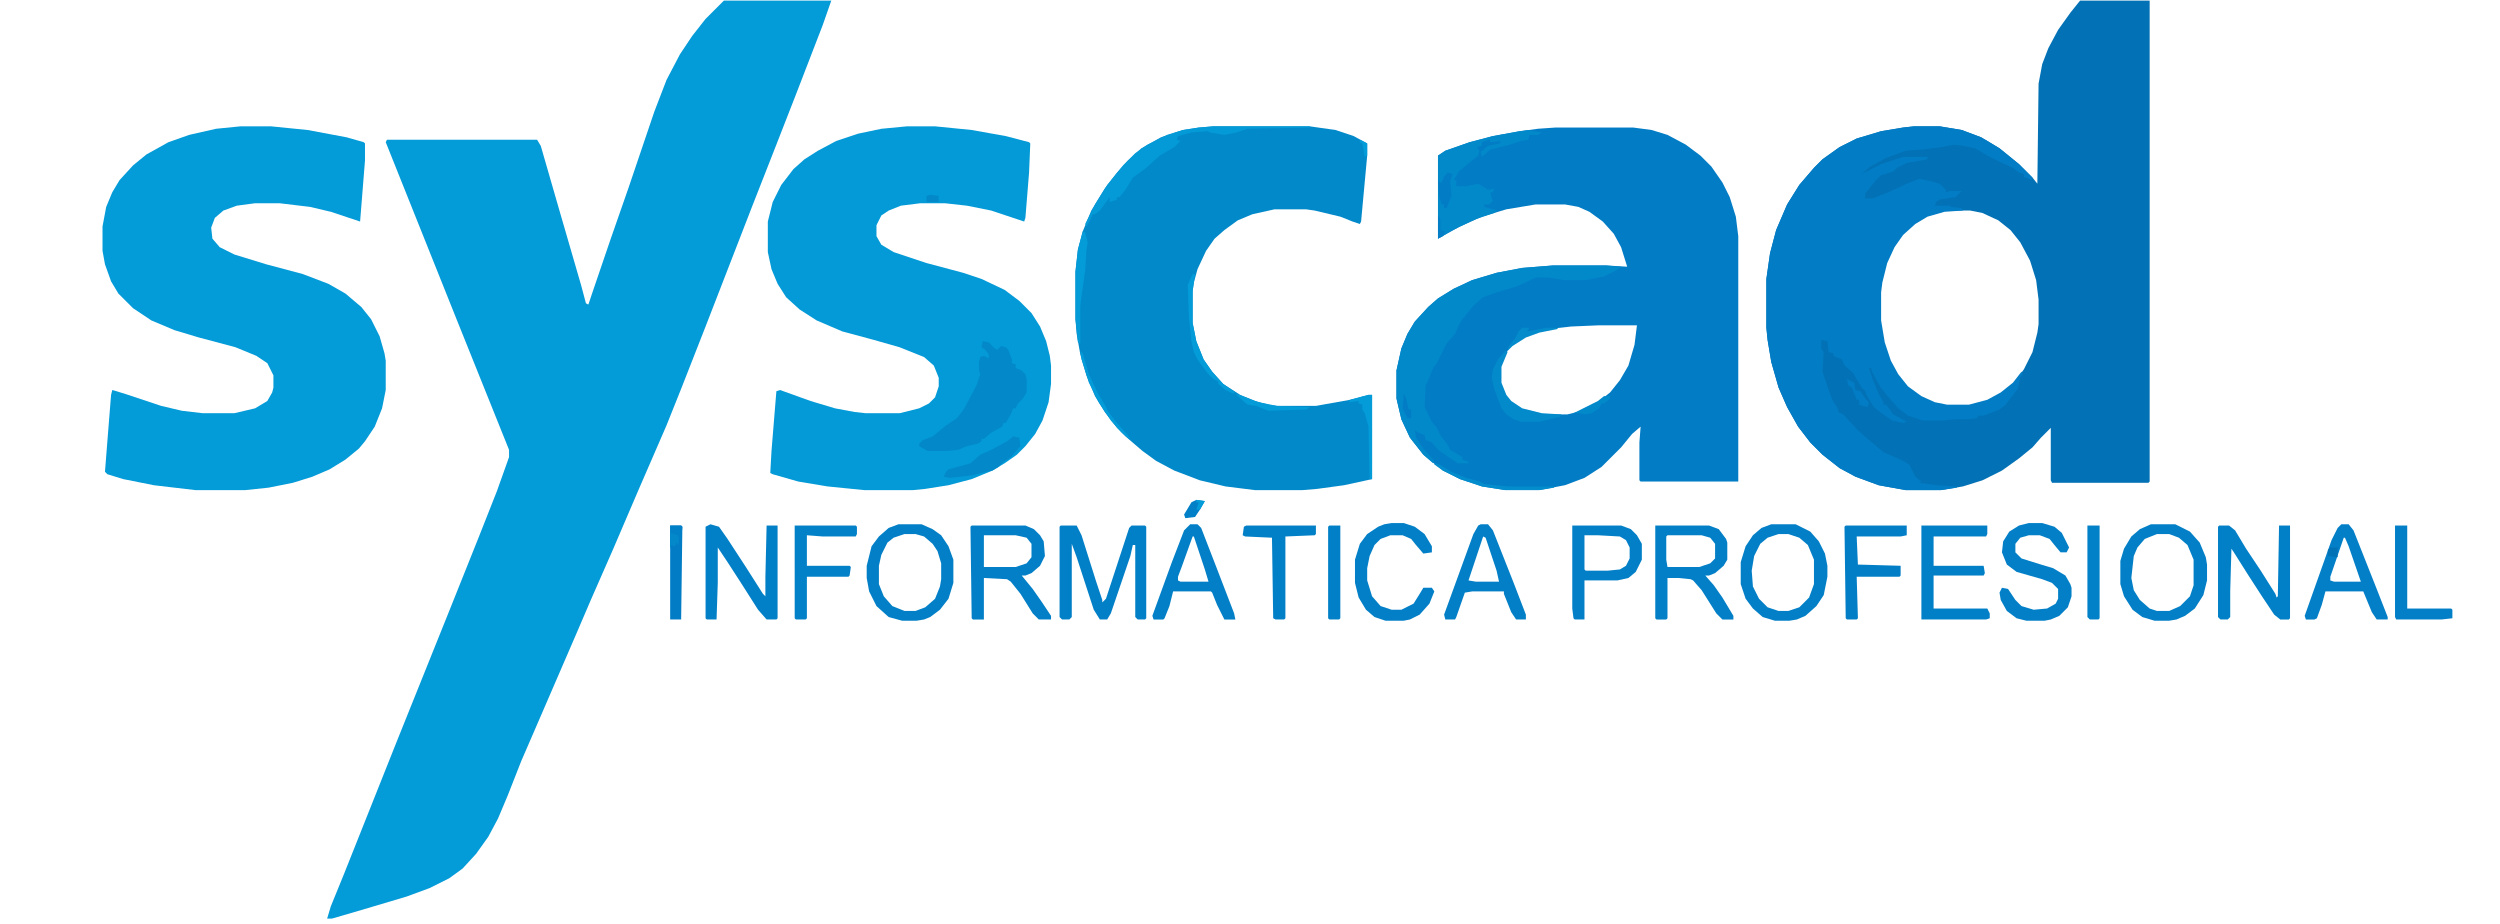 <?xml version="1.0" encoding="UTF-8"?>
<svg version="1.1" viewBox="0 0 2048 756" width="395" height="146" xmlns="http://www.w3.org/2000/svg">
<path transform="translate(593)" d="m0 0h88l-7 20-22 57-16 41-20 51-38 98-20 51-12 30-23 53-21 49-18 41-12 28-32 74-13 30-11 28-8 19-8 15-10 14-11 12-11 8-16 8-19 7-37 11-24 7h-4l3-10 11-27 43-108 43-107 24-60 15-38 10-28v-6l-43-107-58-145 1-2h123l3 5 15 52 18 62 4 15 2 1 3-9 15-44 15-43 21-62 10-26 11-21 10-15 11-14z" fill="#039BD8"/>
<path transform="translate(1704)" d="m0 0h57v394l-1 1h-79l-1-2v-43l-8 8-7 8-11 9-14 10-16 8-16 5-18 3h-29l-22-4-19-7-13-7-14-11-10-10-10-13-9-16-7-16-6-21-3-18-1-10v-40l3-21 5-19 9-21 10-16 12-14 7-7 14-10 14-7 20-6 18-3 9-1h21l18 3 16 6 15 9 16 13 11 11 4 5 1-82 3-16 5-13 8-15 10-14zm-111 172-14 4-10 6-10 9-7 9-7 15-4 16-1 8v23l3 18 5 15 6 11 8 10 10 8 13 6 10 2h18l15-4 11-6 11-9 8-11 7-14 4-16 1-7v-20l-2-16-5-16-8-15-8-10-10-8-13-6-10-2z" fill="#0271B5"/>
<path transform="translate(1274,104)" d="m0 0h64l15 2 13 4 15 8 12 9 9 9 9 13 6 12 5 16 2 16v201h-80l-1-1v-31l1-13-7 6-9 11-16 16-14 9-16 6-21 4h-28l-19-3-18-6-14-7-10-8-6-5-11-14-7-15-4-17v-23l4-18 5-12 6-10 11-12 8-7 13-8 15-7 20-6 21-4 25-2h44l17 1-5-16-6-11-9-10-11-8-9-4-11-2h-24l-24 4-20 6-18 8-16 9-2 1v-68l6-4 20-7 19-5 22-4 15-2zm36 162-23 1-18 2-15 4-11 6-7 6-6 12-1 3v13l4 10 5 6 9 6 16 4h21l12-3 13-7 10-8 8-10 7-12 5-17 2-16z" fill="#027CC5"/>
<path transform="translate(197,103)" d="m0 0h25l30 3 32 6 14 4 1 1v14l-4 50-24-8-17-4-25-3h-20l-15 2-11 4-7 6-3 8 1 9 6 7 12 6 26 8 30 8 21 8 14 8 13 11 8 10 7 14 4 14 1 6v24l-3 15-6 15-8 12-5 6-11 9-13 8-14 6-16 5-20 4-19 2h-41l-34-4-25-5-13-4-2-2 3-38 2-25 1-4 10 3 30 10 17 4 17 2h26l17-4 10-6 4-7 1-4v-10l-5-10-9-6-17-7-30-8-20-6-19-8-15-10-12-12-6-10-5-14-2-11v-20l3-16 5-12 6-10 11-12 11-9 18-10 17-6 22-5z" fill="#039BD8"/>
<path transform="translate(743,103)" d="m0 0h23l30 3 28 5 19 5 1 1-1 24-3 37-1 3-27-9-20-4-18-2h-20l-16 2-10 4-6 4-4 8v9l4 7 10 6 27 9 30 8 15 5 19 9 12 9 10 10 7 11 5 12 3 12 1 8v15l-2 15-5 15-6 11-8 10-7 7-10 7-10 6-17 7-19 5-19 3-10 1h-40l-30-3-24-4-21-6-2-1 1-18 4-49 3-1 25 9 20 6 16 3 9 1h28l16-4 8-4 5-5 3-9v-7l-4-10-8-7-20-8-21-6-26-7-21-9-14-9-11-10-7-11-5-12-3-14v-25l4-16 7-14 10-13 9-8 11-7 15-8 18-6 19-4z" fill="#039AD7"/>
<path transform="translate(994,103)" d="m0 0h79l21 3 15 5 11 6v10l-5 54-1 2-6-2-10-4-21-5-7-1h-26l-18 4-12 5-11 8-8 7-7 10-7 15-3 11-1 7v26l3 15 6 15 7 10 9 10 14 9 12 5 11 3 7 1h32l28-5 15-4h3v69l-23 5-22 3-12 1h-39l-24-3-21-5-21-8-15-8-11-8-14-12-7-7-10-13-8-13-7-17-5-17-3-17-1-12v-39l2-18 4-15 7-17 11-18 10-13 9-10 11-10 16-9 18-6 13-2z" fill="#0289CA"/>
<path transform="translate(1568,103)" d="m0 0h21l18 3 16 6 15 9 16 13 11 11-1 2-4-2h-2v-3l-4-1-5-4-9-4-12-6-10-6-10-2-7-1-10 2-16 2-14 1-16 6-13 7-7 6 16-8 18-6h20v2l-17 3-8 4-3 3-10 3-5 5-8 10v4h6l13-5 15-7 10-4 10 2 7 2 5 5v2l3-1h10l-5 5-13 2-3 2-1 3h13v1l9 1 1 2-15 1-14 4-10 6-10 9-7 10-6 13-4 16-1 8v23l3 18 5 15 6 11 8 10 11 8 11 5 10 2h18l15-4 11-6 10-8 7-9 1 2-2 3-2 9-10 13-5 4-13 5h-5v2l-7 1h-12l-10 1h-16l-12-4-8-6-7-8-8-10-7-13v-2h-2l3 9 5 12 4 7v2h2l6 8 11 6-3 1-9-2-10-7-5-4-6-10-1-3-3-3-7-12-7-6-2-5-5-2-2-1v-2l-4-1-1-9-5-1v7l2 3-1 16 5 15 3 8 5 8v2l4 2 12 13 8 7 13 11 14 6 7 4 5 10 5 4-2 1 15 2 16 1v1l-13 2h-29l-22-4-19-7-13-7-14-11-10-10-10-13-9-16-7-16-6-21-3-18-1-10v-40l3-21 5-19 9-21 10-16 12-14 7-7 14-10 14-7 20-6 18-3z" fill="#027CC5"/>
<path transform="translate(1272,217)" d="m0 0h44l12 1-4 3-10 5-15 3h-18l-12-2h-11l-15 7-17 5-11 4-8 7-9 11-3 5-3 7-7 8-8 16-3 4-4 10-2 4-1 18 6 12 4 5 3 6 6 8 2 4 10 6v2l5 2v1h-9l-16-11-5-6-5-2-1-4-5-2-3-2 1 6 6 9 9 10-1 2-8-7-11-14-7-15-4-17v-23l4-18 5-12 6-10 11-12 8-7 13-8 15-7 20-6 21-4z" fill="#0289CA"/>
<path transform="translate(805,279)" d="m0 0 5 1 5 5 2 1 3-3 4 1 2 2 3 8v3l3 1v3l5 2 3 3 1 4v11l-3 5-4 4-2 4h-2l-2 5-4 7h-2l-1 3-9 5-6 5h-2v2l-3 2-9 2-7 3-10 1h-15l-7-4v-2l3-3 8-3 11-9 9-6 6-8 10-19 3-9-1-3v-7l1-4 3-1 4 2v-3l-3-4-3-2z" fill="#0389CA"/>
<path transform="translate(869,430)" d="m0 0h13l4 8 12 38 5 15v2l3-3 19-58 2-2h11l1 1v75l-1 1h-6l-2-2v-59h-2l-2 9-16 47-3 5h-6l-5-8-14-43-4-11v60l-2 2h-6l-2-2v-74z" fill="#0280C7"/>
<path transform="translate(1252,106)" d="m0 0 4 1 7 1-3 2h-7l-1 4-6 1-9 3-16 4-7 6-1-4 6-5 10-2v-2l-8 1-1-2-6 2v3l-4 1 2 3-1 4-5 4-11 9-4 7h2v5h8l10-2 8 5 5-1-1 3h-2l1 5 1 2-3 3h-4v2l11 3-3 2-15 5-21 10-10 6v-68l6-4 20-7 19-5 22-4z" fill="#0289CA"/>
<path transform="translate(796,430)" d="m0 0h44l7 3 5 5 3 5 1 12-4 8-7 6-5 2h-3l9 11 7 10 8 12v3h-10l-5-5-10-16-8-10-3-2-19-1v34h-9l-1-1-1-75zm10 8v26h26l9-3 4-5v-11l-4-5-9-2z" fill="#027FC7"/>
<path transform="translate(1818,430)" d="m0 0h8l5 4 9 15 12 18 12 19 1 3 1-1 1-58h9v76l-1 1h-7l-5-4-10-15-11-17-12-19-2-3-1 35v21l-2 2h-6l-2-2v-74z" fill="#0280C7"/>
<path transform="translate(582,429)" d="m0 0 7 2 7 10 15 23 14 22 2 2v-16l1-42h9v76l-1 1h-8l-7-8-14-22-11-17-8-12v29l-1 30h-8l-1-1v-75z" fill="#0280C7"/>
<path transform="translate(1356,430)" d="m0 0h44l8 3 6 8 1 3v14l-3 5-7 6-5 2h-3l7 8 7 10 9 15v3h-9l-5-5-12-19-7-8-2-1-10-1h-9v33l-1 1h-8l-1-1zm10 8-1 1v19l1 6h26l9-3 4-4v-12l-4-5-7-2z" fill="#027FC6"/>
<path transform="translate(1762,429)" d="m0 0h20l12 6 8 9 5 12 1 6v13l-3 12-7 11-8 6-7 3-6 1h-12l-10-3-8-6-7-11-3-10v-19l3-10 6-10 7-6zm5 8-10 4-6 7-3 7-2 18 2 10 5 8 8 7 6 2h10l9-4 8-8 3-9v-21l-5-12-7-6-8-3z" fill="#027FC6"/>
<path transform="translate(1451,429)" d="m0 0h20l12 6 7 8 5 10 2 10v9l-3 15-6 9-9 8-7 3-6 1h-12l-10-3-8-7-6-8-4-12v-18l4-13 6-9 7-6zm6 8-9 3-6 5-5 10-2 12 1 13 5 10 7 7 9 3h8l9-3 8-8 4-11v-20l-5-12-7-6-9-3z" fill="#027FC6"/>
<path transform="translate(736,429)" d="m0 0h19l9 4 7 5 6 9 4 11v19l-4 13-7 9-8 6-5 2-6 1h-12l-11-3-10-9-6-12-2-11v-10l4-16 6-8 8-7zm5 8-9 3-5 4-5 10-2 9v15l4 10 7 8 10 4h9l8-3 8-7 4-10 1-6v-13l-3-10-4-6-7-6-7-2z" fill="#027FC6"/>
<path transform="translate(1662,428)" d="m0 0h11l10 3 6 5 6 12-2 4h-5l-5-6-4-5-8-3h-9l-7 2-4 5v7l5 5 16 5 10 3 10 6 4 7 1 3v7l-3 9-7 7-7 3-5 1h-15l-8-2-8-6-5-9-1-6 2-4 5 1 6 9 5 5 10 3 11-1 7-4 2-4v-8l-5-5-8-3-21-6-8-6-4-10 1-9 5-8 8-5z" fill="#027FC7"/>
<path transform="translate(1574,430)" d="m0 0h54v7l-1 2h-43v24h41l1 6-1 2h-41v27h44l2 4v4l-3 1h-53z" fill="#0280C7"/>
<path transform="translate(1288,430)" d="m0 0h40l8 3 5 5 4 7v13l-5 10-6 5-9 2h-27v32h-8l-1-1-1-8zm10 8v28l1 1h18l10-1 5-3 3-6v-9l-3-6-5-3-18-1z" fill="#027FC7"/>
<path transform="translate(975,429)" d="m0 0h6l3 3 12 31 15 39 1 5h-9l-6-12-4-10-1-1h-31l-3 12-4 10-1 1h-8l-1-3 16-44 10-26zm2 10-9 25-3 8v3l2 1h23l-3-10-9-27z" fill="#027FC6"/>
<path transform="translate(1213,429)" d="m0 0h6l4 5 17 43 10 26v4h-8l-4-6-6-15v-2h-26l-6 1-7 20-1 2h-8l-1-4 24-66 4-7zm2 10-12 36 6 1h19l-2-9-9-27z" fill="#027FC6"/>
<path transform="translate(1918,429)" d="m0 0h6l4 5 19 48 9 23v2h-9l-4-6-7-17h-31l-3 11-4 11-2 1h-7l-1-3 22-62 5-10zm2 11-11 32v3l3 1h22l-10-29-3-7z" fill="#027FC7"/>
<path transform="translate(1140,428)" d="m0 0h10l9 3 8 6 6 10v5l-7 1-6-7-4-5-7-3h-10l-8 3-5 5-4 9-2 10v10l4 13 7 8 9 3h8l10-5 5-8 3-5h7l2 3-4 10-8 9-8 4-5 1h-15l-9-3-7-6-6-10-3-12v-19l4-13 6-8 9-6 5-2z" fill="#027FC7"/>
<path transform="translate(651,430)" d="m0 0h50l1 1v6l-1 2h-27l-13-1v25h35l1 1-1 7-1 1h-34v34l-1 1h-8l-1-1z" fill="#0281C8"/>
<path transform="translate(1512,430)" d="m0 0h50v8l-5 1h-36l1 23 35 1v8l-1 1h-35l1 34-1 1h-8l-1-1-1-75z" fill="#027EC6"/>
<path transform="translate(994,103)" d="m0 0h79v1l-51 1-9 3-10 2-12-2-2-1-13 1-11 3-1 3 3 1-5 5-12 7-11 10-11 8-6 10-5 6h-2v2l-6 2v-4l-8 11-4 3h-2l-2 5-3 5-1-2 8-16 10-16 13-16 10-10 10-7 16-8 13-4 13-2z" fill="#039AD7"/>
<path transform="translate(1021,430)" d="m0 0h57v7l-1 1-24 1v67l-1 1h-7l-2-1-1-66-22-1-2-1 1-7z" fill="#0280C7"/>
<path transform="translate(1962,430)" d="m0 0h10v68h36l1 1v7l-9 1h-37l-1-2z" fill="#027FC7"/>
<path transform="translate(1089,430)" d="m0 0h9v76l-1 1h-8l-1-1v-75z" fill="#0280C7"/>
<path transform="translate(1710,430)" d="m0 0h10v76l-1 1h-7l-2-2z" fill="#0281C8"/>
<path transform="translate(830,357)" d="m0 0 5 1 1 7-8 9-6 4-4 4-5 3-9 2-8 2-18 2-5-1 2-4 2-2 18-5 8-7 9-4 13-7z" fill="#0389CA"/>
<path transform="translate(549,430)" d="m0 0h9l1 1-1 76h-9z" fill="#027CC5"/>
<path transform="translate(1233,287)" d="m0 0 2 1-5 12v13l4 10 4 5 9 6 16 4 16 1-1 2-17 4h-15l-6-2-6-4-4-5-6-16-2-9 1-7 4-8z" fill="#038ACB"/>
<path transform="translate(887,189)" d="m0 0 2 1 2 8-1 7-1 16-3 21-1 8v31l-2-1-2-19v-39l2-18z" fill="#039BD8"/>
<path transform="translate(977,224)" d="m0 0h2l-2 14v26l3 15 6 15 7 10 9 10 10 7-2 1-6-3-6-5v-2l-4-2-5-5-8-11-3-6-2-9-2-19-1-27 3-7z" fill="#039BD8"/>
<path transform="translate(1121,323)" d="m0 0h3v69h-2l-1-43-3-11-2-3v-4l-3-1v-2l-8 1 1-2z" fill="#039BD8"/>
<path transform="translate(1186,141)" d="m0 0 4 1-2 6 1 12-4 10h-2v-3h-2l-2-7-1-14 1 3h2l2-5z" fill="#027CC5"/>
<path transform="translate(1175,379)" d="m0 0 4 1 10 6 12 5 11 3 4 2 19 2h38v1l-12 2h-28l-19-3-18-6-14-7-7-5z" fill="#038DCD"/>
<path transform="translate(1012,322)" d="m0 0 6 2 13 5 15 3 27 1-3 2-31 1-10-4-7-1-7-6z" fill="#039BD8"/>
<path transform="translate(549,430)" d="m0 0h9l1 1-1 11h-2l-1 4-1-2-1 3-3-1-1 3z" fill="#0280C7"/>
<path transform="translate(885,287)" d="m0 0 2 2 5 17 7 15 6 10 3 6 7 9 9 10 2 4-7-6-9-10-10-15-8-16-6-19z" fill="#039BD8"/>
<path transform="translate(980,409)" d="m0 0 7 1-4 7-4 6-8 1-1-3 6-10z" fill="#0280C7"/>
<path transform="translate(1247,268)" d="m0 0h6l-2 3 16-3h9v1l-15 3-11 4-11 7-4 4 1-4 5-6 3-6z" fill="#038BCC"/>
<path transform="translate(1317,322)" d="m0 0m-1 1m3 0v3l-5 4h-2l-2 4-6 4-5 1-5-1h-5l20-10 5-4h4z" fill="#0289CA"/>
<path transform="translate(1513,310)" d="m0 0 6 3 1 6 4 1 4 6 3 3-1 4-4-1-3-1v-4h-2l-4-10-3-2z" fill="#027CC5"/>
<path transform="translate(1150,322)" d="m0 0 2 4 2 9h2v7h-3l-4-8z" fill="#027CC5"/>
<path transform="translate(549,436)" d="m0 0 6 2 1 2v6l-2-2-1 3-3-1-1 3z" fill="#0389CA"/>
<path transform="translate(1909,448)" d="m0 0h6v8l-8-1v-5z" fill="#0272B6"/>
<path transform="translate(762,159)" d="m0 0 7 1v5h-10v-5z" fill="#0389CA"/>
<path transform="translate(1178,176)" d="m0 0 2 3v9l4 1-2 4-4 2z" fill="#027EC6"/>
<path transform="translate(1114,114)" d="m0 0 6 3v10l-2 1-2-11-2-1z" fill="#039BD8"/>
<path transform="translate(980,409)" d="m0 0 7 1-4 7h-3l2-6h-2z" fill="#039BD8"/>
</svg>
